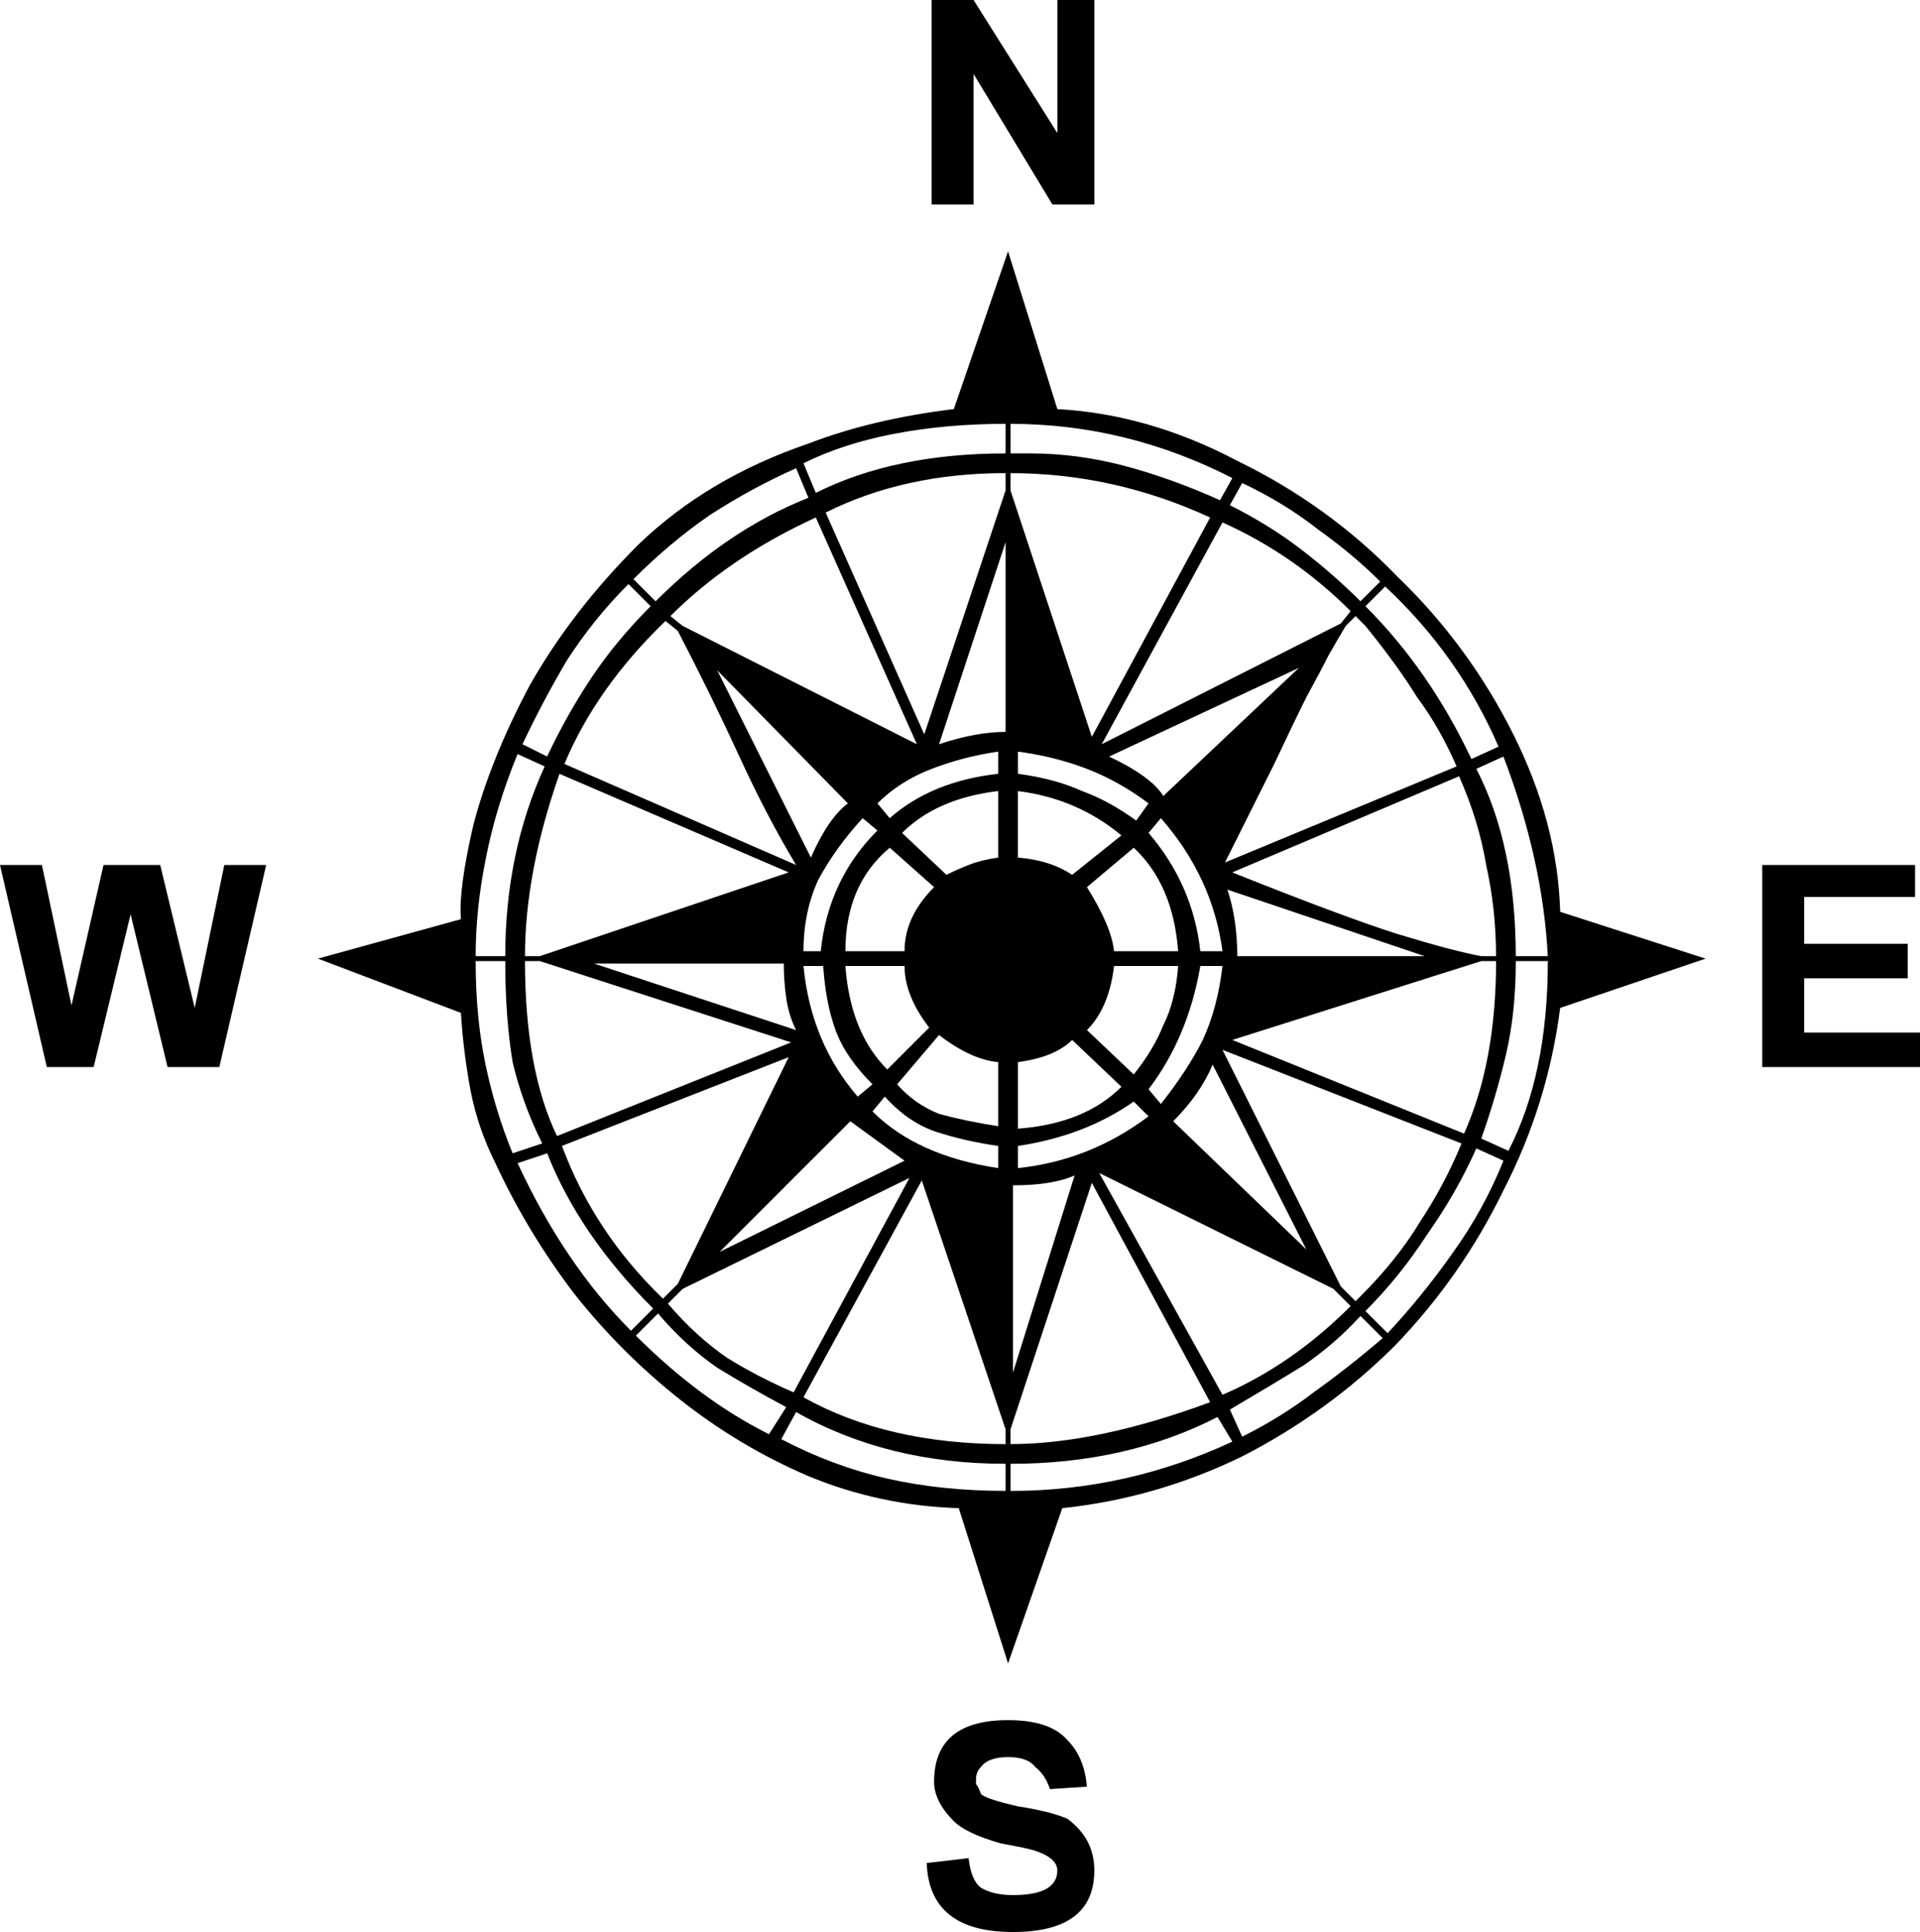 <?xml version="1.0" encoding="UTF-8" standalone="no"?>
<!-- Created with Inkscape (http://www.inkscape.org/) -->

<svg
   xmlns:dc="http://purl.org/dc/elements/1.1/"
   xmlns:cc="http://creativecommons.org/ns#"
   xmlns:rdf="http://www.w3.org/1999/02/22-rdf-syntax-ns#"
   xmlns:svg="http://www.w3.org/2000/svg"
   xmlns="http://www.w3.org/2000/svg"
   xmlns:sodipodi="http://sodipodi.sourceforge.net/DTD/sodipodi-0.dtd"
   xmlns:inkscape="http://www.inkscape.org/namespaces/inkscape"
   width="96.98mm"
   height="97.603mm"
   viewBox="0 0 96.98 97.603"
   version="1.1"
   id="svg845"
   inkscape:version="0.92.3 (2405546, 2018-03-11)"
   sodipodi:docname="esri_north_046_b.svg">
  <defs
     id="defs839" />
  <sodipodi:namedview
     id="base"
     pagecolor="#ffffff"
     bordercolor="#666666"
     borderopacity="1.0"
     inkscape:pageopacity="0.0"
     inkscape:pageshadow="2"
     inkscape:zoom="0.97458821"
     inkscape:cx="63.9579"
     inkscape:cy="188.66137"
     inkscape:document-units="mm"
     inkscape:current-layer="text1587"
     showgrid="false"
     inkscape:window-width="1366"
     inkscape:window-height="745"
     inkscape:window-x="0"
     inkscape:window-y="23"
     inkscape:window-maximized="1"
     fit-margin-top="0"
     fit-margin-left="0"
     fit-margin-right="0"
     fit-margin-bottom="0"
     showguides="true"
     inkscape:guide-bbox="true" />
  <g
     inkscape:label="Camada 1"
     inkscape:groupmode="layer"
     id="layer1"
     transform="translate(-0.382,-199.396)">
    <g
       aria-label="2"
       style="font-style:normal;font-weight:normal;font-size:124.428px;line-height:1.25;font-family:sans-serif;letter-spacing:0px;word-spacing:0px;fill:#000000;fill-opacity:1;stroke:none;stroke-width:5.184"
       id="text1587">
      <g
         aria-label=":"
         style="font-style:normal;font-weight:normal;font-size:124.493px;line-height:1.25;font-family:sans-serif;letter-spacing:0px;word-spacing:0px;fill:#000000;fill-opacity:1;stroke:none;stroke-width:26.893"
         id="text1792">
        <path
           d="m 53.789,220.062 -2.49,-7.968 -2.739,7.968 q -4.108,0.498 -7.345,1.743 -5.104,1.743 -8.59,5.104 -3.361,3.361 -5.478,7.096 -1.992,3.735 -2.863,7.096 -0.747,3.237 -0.622,4.731 l -7.221,1.992 7.221,2.739 q 0.124,1.992 0.498,3.984 0.373,1.867 1.245,3.61 1.618,3.486 3.984,6.598 2.365,2.988 5.353,5.353 2.988,2.365 6.474,3.859 3.61,1.494 7.594,1.618 l 2.49,7.843 2.739,-7.843 q 4.731,-0.498 9.088,-2.614 4.357,-2.241 7.719,-5.602 3.361,-3.486 5.478,-7.843 2.241,-4.357 2.863,-9.212 l 7.345,-2.49 -7.345,-2.365 q -0.124,-4.482 -2.365,-8.963 -2.241,-4.482 -5.851,-7.968 -3.486,-3.61 -8.092,-5.851 -4.482,-2.365 -9.088,-2.614 z m -39.962,23.031 h -2.116 l -1.494,7.221 -1.743,-7.221 H 5.611 l -1.618,7.096 -1.494,-7.096 H 0.382 l 2.365,10.208 h 2.365 l 1.867,-7.719 1.867,7.719 h 2.614 z m 27.139,26.891 5.976,-10.955 4.233,12.574 v 0.747 q -5.976,0 -10.208,-2.365 z m 10.457,-46.685 q 5.229,0 10.084,2.241 l -5.976,11.08 -4.108,-12.449 z m 4.108,35.854 5.976,11.08 q -5.727,2.116 -10.084,2.116 v -0.747 z m 13.57,5.727 -0.249,0.249 -0.747,-0.747 -5.976,-11.951 12.076,4.731 q -0.871,2.116 -2.116,3.984 -1.12,1.867 -2.988,3.735 z m -6.474,-21.413 11.453,-4.855 q 0.996,2.241 1.369,4.482 0.498,2.241 0.498,4.606 h -0.747 q -1.369,-0.249 -4.233,-1.12 -2.739,-0.871 -8.341,-3.112 z m -22.409,0 -12.574,4.233 H 26.899 q 0,-4.233 1.743,-9.212 z M 69.351,231.017 q 1.618,1.992 2.614,3.61 1.12,1.494 1.992,3.486 l -11.702,4.855 q 1.494,-2.988 2.49,-4.98 0.996,-2.116 1.618,-3.361 0.747,-1.369 1.12,-2.116 0.498,-0.871 0.871,-1.494 l 0.498,-0.498 z m -40.585,26.268 11.453,-4.482 -5.602,11.453 -0.747,0.747 q -3.486,-3.361 -5.104,-7.719 z m 13.321,-31.995 q 3.984,-1.992 9.088,-1.992 v 0.871 l -4.108,12.325 z m -1.743,26.766 -11.827,4.731 q -1.618,-3.361 -1.618,-8.839 h 0.747 z m 0.249,-8.963 -11.702,-5.104 q 1.618,-3.859 5.104,-7.221 l 0.622,0.498 q 1.743,3.361 3.112,6.349 1.369,2.988 2.863,5.478 z m 33.738,13.57 -11.702,-4.731 12.574,-3.984 h 0.747 q 0,5.104 -1.618,8.715 z m -27.637,-19.67 -11.827,-5.976 -0.622,-0.498 q 2.988,-2.988 7.345,-4.98 z m 2.863,-27.264 v -6.598 l 3.984,6.598 h 2.116 v -10.333 h -1.867 v 6.723 l -4.233,-6.723 h -2.116 v 10.333 z m 12.574,60.13 -6.225,-11.204 11.827,5.851 0.871,0.871 q -2.988,2.988 -6.474,4.482 z m 0,-44.071 q 3.61,1.618 6.474,4.482 l -0.498,0.622 -12.076,6.1 z m -15.811,33.115 -5.851,10.831 q -1.743,-0.747 -3.361,-1.743 -1.618,-1.12 -2.988,-2.739 l 0.747,-0.747 z m 0.871,34.609 q 0.124,3.486 4.357,3.486 4.108,0 4.108,-3.112 0,-1.618 -1.369,-2.614 -0.871,-0.373 -2.49,-0.622 -1.618,-0.373 -1.867,-0.622 -0.124,-0.373 -0.249,-0.498 0,-0.249 0,-0.249 0,-0.373 0.249,-0.622 0.373,-0.498 1.369,-0.498 0.996,0 1.369,0.498 0.498,0.373 0.747,1.12 l 1.867,-0.124 q -0.124,-1.494 -0.996,-2.365 -0.871,-0.996 -2.988,-0.996 -3.735,0 -3.735,3.112 0,0.996 0.996,1.992 0.622,0.622 2.365,1.12 1.369,0.249 1.743,0.373 1.12,0.373 1.12,0.996 0,1.245 -2.241,1.245 -0.996,0 -1.618,-0.373 -0.498,-0.373 -0.622,-1.494 z m 50.171,-40.211 v -1.743 h -5.851 v -2.739 h 5.229 v -1.743 h -5.229 v -2.365 h 5.602 v -1.618 h -7.719 v 10.208 z m -57.516,18.798 0.747,-1.369 q 4.606,2.614 10.582,2.614 v 1.369 q -3.237,0 -5.976,-0.622 -2.739,-0.622 -5.353,-1.992 z m 30.625,-5.353 -1.12,-1.12 q 1.743,-1.743 3.112,-3.859 1.494,-2.116 2.49,-4.357 l 1.369,0.622 q -0.996,2.49 -2.614,4.731 -1.494,2.116 -3.237,3.984 z m -28.882,-42.452 -0.622,-1.494 q 1.992,-0.996 4.606,-1.494 2.614,-0.498 5.602,-0.498 v 1.494 q -5.602,0 -9.586,1.992 z m 34.983,33.24 -1.369,-0.622 q 0.747,-2.116 1.245,-4.233 0.498,-2.116 0.498,-4.731 h 1.618 q 0,5.727 -1.992,9.586 z M 51.175,236.37 q -1.494,0 -3.361,0.622 L 51.175,226.785 Z m 1.245,-14.068 h -0.996 v -1.494 q 5.851,0 11.204,2.739 l -0.622,1.12 q -2.49,-1.12 -4.855,-1.743 -2.365,-0.622 -4.731,-0.622 z m 7.47,25.895 q -0.124,1.743 -0.747,2.988 -0.498,1.245 -1.494,2.49 l -2.365,-2.241 q 1.12,-1.12 1.369,-3.237 z m 6.474,14.317 -6.723,-6.474 q 1.369,-1.369 1.992,-2.863 z M 40.593,251.434 30.385,248.073 h 9.586 q 0,0.871 0.124,1.743 0.124,0.871 0.498,1.618 z m 5.478,6.598 -9.337,4.606 6.598,-6.598 z m 13.819,-10.582 h -3.237 q -0.124,-1.245 -1.369,-3.237 l 2.365,-1.992 q 1.992,1.867 2.241,5.229 z m 12.449,0.249 H 62.877 q 0,-1.867 -0.498,-3.361 z m -20.915,25.646 q 5.851,0 10.457,-2.365 l 0.747,1.245 q -5.353,2.49 -11.204,2.49 z m 14.566,-40.211 -6.847,6.474 q -0.622,-0.996 -2.739,-1.992 z m -39.464,25.023 1.494,-0.498 q 1.618,4.108 5.353,7.843 l -1.12,1.12 q -3.361,-3.361 -5.727,-8.466 z m 30.501,-3.859 q -1.867,1.867 -5.229,2.116 v -3.361 q 1.867,-0.249 2.739,-1.12 z m -16.433,-31.248 0.622,1.494 q -4.108,1.618 -7.719,5.229 l -1.12,-1.12 q 1.867,-1.867 3.859,-3.237 2.116,-1.369 4.357,-2.365 z m 2.614,16.931 q -0.996,0.747 -1.867,2.739 L 36.609,233.258 Z M 26.525,237.491 l 1.369,0.622 q -1.992,4.357 -1.992,9.586 h -1.494 q 0,-2.365 0.498,-4.855 0.498,-2.614 1.618,-5.353 z m 24.276,18.798 q -1.618,-0.249 -2.988,-0.622 -1.245,-0.498 -2.116,-1.494 l 2.116,-2.49 q 1.618,1.245 2.988,1.369 z m 25.272,-19.172 -1.369,0.622 q -2.116,-4.482 -5.353,-7.719 l 0.996,-0.996 q 3.735,3.486 5.727,8.092 z m -28.509,7.096 q -1.494,1.494 -1.494,3.237 H 43.083 q 0,-3.361 2.241,-5.229 z m 27.388,-5.976 1.369,-0.622 q 1.992,5.229 2.241,10.084 h -1.618 q 0,-5.602 -1.992,-9.461 z m -20.292,20.541 -3.112,9.959 v -9.461 q 1.992,0 3.112,-0.498 z m -26.891,-1.618 -1.494,0.498 q -0.871,-2.116 -1.369,-4.482 -0.498,-2.365 -0.498,-5.229 h 1.494 q 0,2.863 0.373,5.104 0.498,2.116 1.494,4.108 z m 0.249,-19.545 -1.245,-0.622 q 0.996,-2.116 2.241,-4.233 1.369,-2.116 3.112,-3.859 l 1.12,1.12 q -1.743,1.743 -2.988,3.61 -1.245,1.867 -2.241,3.984 z m 29.007,3.984 -2.49,1.992 q -1.12,-0.747 -2.739,-0.871 v -3.361 q 2.988,0.373 5.229,2.241 z m -9.71,9.71 -2.116,2.116 q -1.867,-1.867 -2.116,-5.229 h 2.988 q 0,1.494 1.245,3.112 z m 3.486,-8.59 q -0.871,0.124 -1.494,0.373 -0.622,0.249 -1.12,0.498 l -2.241,-2.116 q 1.743,-1.743 4.855,-2.116 z m -10.706,27.762 -0.871,1.369 q -3.486,-1.743 -6.723,-4.98 l 1.12,-1.12 q 1.369,1.618 2.988,2.739 1.618,0.996 3.486,1.992 z m 23.031,1.494 -0.622,-1.369 q 2.116,-1.245 3.735,-2.241 1.618,-1.12 2.863,-2.49 l 1.12,1.12 q -1.743,1.494 -3.486,2.739 -1.618,1.245 -3.61,2.241 z m -0.622,-47.058 0.622,-1.12 q 2.116,0.996 3.859,2.365 1.743,1.245 3.112,2.614 l -0.996,0.996 q -1.369,-1.369 -2.988,-2.614 -1.618,-1.245 -3.61,-2.241 z m -0.373,23.28 q -0.249,2.116 -0.996,3.735 -0.747,1.494 -2.116,3.237 l -0.622,-0.747 q 1.992,-2.614 2.614,-6.225 z m -3.735,7.594 q -2.988,2.241 -6.598,2.614 v -1.12 q 3.361,-0.498 5.851,-2.241 z m 0,-15.811 -0.622,0.871 q -1.369,-0.996 -2.739,-1.494 -1.369,-0.622 -3.237,-0.871 v -1.12 q 1.867,0.249 3.486,0.871 1.618,0.622 3.112,1.743 z m 3.735,7.47 h -1.12 q -0.373,-3.361 -2.614,-5.976 l 0.622,-0.747 q 2.614,2.988 3.112,6.723 z M 44.701,241.35 q -2.49,2.49 -2.863,6.1 h -0.871 q 0,-1.992 0.747,-3.61 0.871,-1.618 2.241,-3.112 z m 6.1,17.056 q -4.108,-0.622 -6.349,-2.863 l 0.622,-0.747 q 1.12,1.245 2.49,1.743 1.494,0.498 3.237,0.747 z m 0,-19.919 q -3.361,0.373 -5.478,2.241 l -0.622,-0.747 q 1.12,-1.12 2.739,-1.743 1.618,-0.622 3.361,-0.871 z m -6.349,15.686 -0.747,0.622 q -2.365,-2.739 -2.739,-6.598 h 0.996 q 0.124,1.867 0.622,3.237 0.498,1.369 1.867,2.739 z"
           style="font-style:normal;font-variant:normal;font-weight:normal;font-stretch:normal;font-family:'ESRI North';-inkscape-font-specification:'ESRI North, ';stroke-width:26.893"
           id="path4508"
           inkscape:connector-curvature="0" />
      </g>
    </g>
  </g>
</svg>
